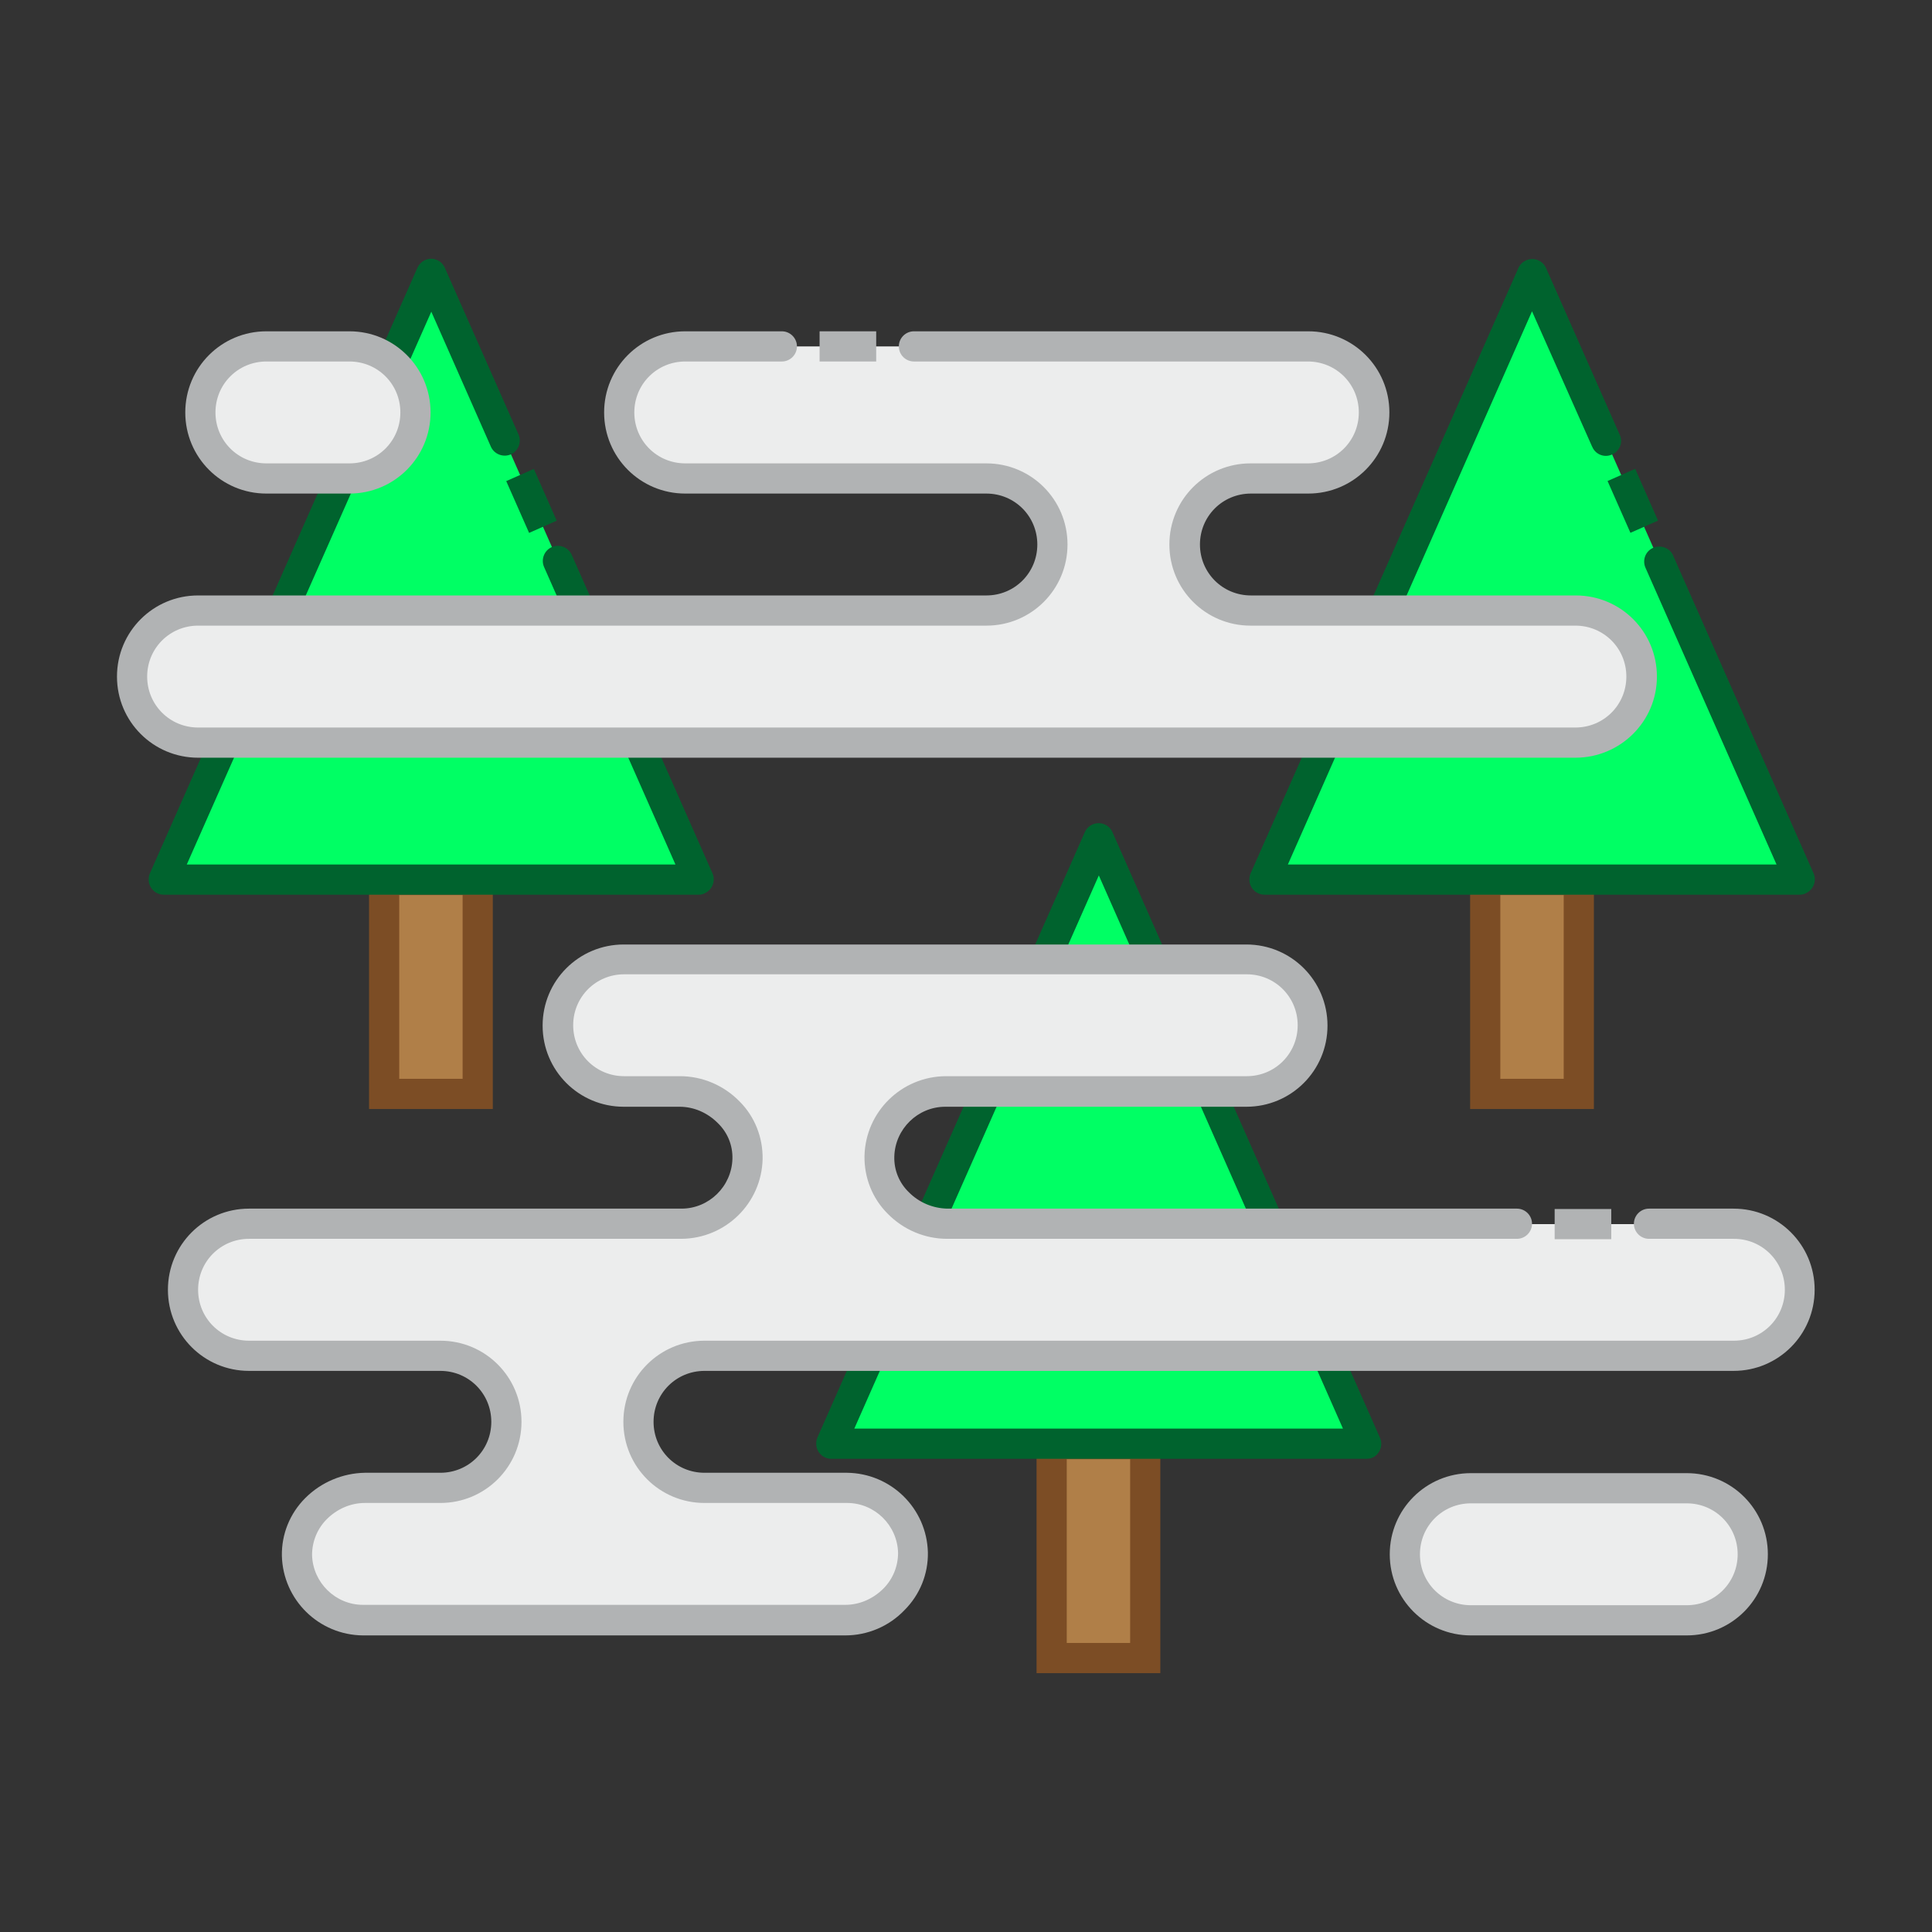 <?xml version="1.0" encoding="utf-8"?>
<!-- Generator: Adobe Illustrator 22.0.1, SVG Export Plug-In . SVG Version: 6.00 Build 0)  -->
<svg version="1.1" id="Neblina_copia" xmlns="http://www.w3.org/2000/svg" xmlns:xlink="http://www.w3.org/1999/xlink" x="0px"
	 y="0px" viewBox="0 0 512 512" style="enable-background:new 0 0 512 512;" xml:space="preserve">
<rect x="0" y="0" width="512" height="512" fill="#333333" stroke="none"/>
<style type="text/css">
	.st0{fill:#B07F48;}
	.st1{fill:#7C4D25;}
	.st2{fill:#00FF64;}
	.st3{fill:#00632E;}
	.st4{fill:#ECEDED;}
	.st5{fill:#B1B3B4;}
</style>
<title>Icon_Fog</title>
<g>
	<rect x="393.6" y="233.2" class="st0" width="24.8" height="56.7"/>
	<path class="st1" d="M422.4,293.9h-32.8v-64.7h32.8L422.4,293.9z M397.6,285.9h16.8v-48.7h-16.8L397.6,285.9z"/>
	<polygon class="st2" points="406.1,72.6 335.2,233.1 477,233.1 	"/>
	<rect x="101.8" y="233.2" class="st0" width="24.8" height="56.7"/>
	<path class="st1" d="M130.6,293.9H97.8v-64.7h32.8V293.9z M105.8,285.9h16.8v-48.7h-16.8V285.9z"/>
	<polygon class="st2" points="114.3,72.6 43.4,233.1 185.2,233.1 	"/>
	<rect x="136.8" y="125.2" transform="matrix(0.915 -0.404 0.404 0.915 -41.598 68.206)" class="st3" width="8" height="15"/>
	<path class="st3" d="M185.2,237.1H43.4c-2.2,0-4-1.8-4-4c0-0.6,0.1-1.1,0.3-1.6L110.6,71c0.9-2,3.2-3,5.2-2.1
		c1,0.4,1.7,1.2,2.1,2.1l19.5,44.1c0.9,2,0,4.4-2,5.3c-2,0.9-4.4,0-5.3-2l-15.8-35.8L49.5,229.1H179l-34.8-78.8c-0.9-2,0-4.4,2-5.3
		c2-0.9,4.4,0,5.3,2l0,0l37.3,84.4c0.9,2,0,4.4-2,5.3C186.3,237,185.7,237.1,185.2,237.1L185.2,237.1z"/>
	<rect x="428.6" y="125.2" transform="matrix(0.915 -0.404 0.404 0.915 -16.73 186.072)" class="st3" width="8" height="15"/>
	<path class="st3" d="M476.9,237.1H335.1c-2.2,0-4-1.8-4-4c0-0.6,0.1-1.1,0.3-1.6L402.4,71c0.9-2,3.3-2.9,5.3-2c0.9,0.4,1.6,1.1,2,2
		l19.5,44.1c1,2,0.1,4.4-1.9,5.3c-2,1-4.4,0.1-5.3-1.9c0-0.1-0.1-0.2-0.1-0.2L406,82.5l-64.7,146.6h129.5L436,150.3
		c-0.8-2.1,0.2-4.4,2.3-5.2c1.9-0.7,4.1,0.1,5,1.9l37.3,84.4c0.9,2,0,4.4-2,5.3C478.1,237,477.5,237.1,476.9,237.1L476.9,237.1z"/>
	<rect x="278.7" y="382.7" class="st0" width="24.8" height="56.7"/>
	<path class="st1" d="M307.5,443.4h-32.8v-64.7h32.8V443.4z M282.7,435.4h16.8v-48.7h-16.8V435.4z"/>
	<polygon class="st2" points="291.2,222.1 220.3,382.6 362,382.6 	"/>
	<path class="st3" d="M362,386.6H220.3c-2.2,0-4-1.8-4-4c0-0.6,0.1-1.1,0.3-1.6l70.9-160.5c0.9-2,3.3-2.9,5.3-2c0.9,0.4,1.6,1.1,2,2
		L365.7,381c0.9,2,0,4.4-2,5.3C363.2,386.5,362.6,386.6,362,386.6L362,386.6z M226.4,378.6h129.5L291.2,232L226.4,378.6z"/>
	<path class="st4" d="M52.5,161.8h208.9c9.7,0,17.5-7.8,17.5-17.5l0,0l0,0c0-9.7-7.8-17.5-17.5-17.5h-79.8
		c-9.7,0-17.5-7.8-17.5-17.5l0,0l0,0c0-9.7,7.8-17.5,17.5-17.5h165c9.7,0,17.5,7.8,17.5,17.5l0,0l0,0c0,9.7-7.8,17.5-17.5,17.5
		c0,0,0,0,0,0h-15.2c-9.7,0-17.5,7.8-17.5,17.5l0,0l0,0c0,9.7,7.8,17.5,17.5,17.5c0,0,0,0,0,0h86.1c9.7,0,17.5,7.8,17.5,17.5l0,0
		c0,9.7-7.8,17.5-17.5,17.5c0,0,0,0,0,0h-365c-9.7,0-17.5-7.8-17.5-17.5l0,0l0,0C35.1,169.6,42.9,161.8,52.5,161.8z"/>
	<path class="st4" d="M459.5,324.4H251c-9.8,0-18.1-8-17.9-17.8c0.2-9.5,8-17.2,17.5-17.2h79.8c9.7,0,17.5-7.8,17.5-17.5l0,0
		c0-9.7-7.8-17.5-17.5-17.5h-165c-9.7,0-17.5,7.8-17.5,17.5c0,0,0,0,0,0l0,0c0,9.7,7.8,17.5,17.5,17.5h14.8c9.8,0,18.1,8,18,17.8
		c-0.2,9.5-8,17.2-17.5,17.2H66c-9.7,0-17.5,7.8-17.5,17.5l0,0l0,0c0,9.7,7.8,17.5,17.5,17.5h50.7c9.7,0,17.5,7.8,17.5,17.5
		c0,0,0,0,0,0l0,0c0,9.7-7.8,17.5-17.5,17.5l0,0h-20c-9.8,0-18.1,8-18,17.8c0.2,9.5,8,17.2,17.5,17.2H224c9.8,0,18.1-8,18-17.8
		c-0.2-9.5-8-17.2-17.5-17.2h-37.8c-9.7,0-17.5-7.8-17.5-17.5l0,0c0-9.7,7.8-17.5,17.5-17.5l0,0h272.8c9.7,0,17.5-7.8,17.5-17.5l0,0
		C477,332.3,469.1,324.4,459.5,324.4L459.5,324.4z"/>
	<path class="st4" d="M389.8,394.4H447c9.7,0,17.5,7.8,17.5,17.5l0,0c0,9.7-7.8,17.5-17.5,17.5h-57.2c-9.7,0-17.5-7.8-17.5-17.5l0,0
		C372.3,402.3,380.2,394.4,389.8,394.4z"/>
	<path class="st4" d="M70.6,91.8h22.1c9.7,0,17.5,7.8,17.5,17.5l0,0c0,9.7-7.8,17.5-17.5,17.5H70.6c-9.7,0-17.5-7.8-17.5-17.5l0,0
		C53.1,99.6,60.9,91.8,70.6,91.8z"/>
	<rect x="412" y="320.4" class="st5" width="15" height="8"/>
	<path class="st5" d="M224,433.4H96.2c-11.7-0.1-21.2-9.4-21.5-21.1c-0.1-5.7,2.1-11.2,6.2-15.3c4.2-4.2,9.9-6.6,15.8-6.7h20
		c7.5,0,13.5-6,13.5-13.5s-6-13.5-13.5-13.5H66c-11.9,0-21.5-9.6-21.5-21.5s9.6-21.5,21.5-21.5h114.6c7.3,0,13.3-5.9,13.5-13.2
		c0.1-3.6-1.3-7-3.9-9.5c-2.7-2.7-6.3-4.3-10.1-4.3h-14.8c-11.9,0-21.5-9.6-21.5-21.5s9.6-21.5,21.5-21.5l0,0h165
		c11.9,0,21.5,9.6,21.5,21.5s-9.6,21.5-21.5,21.5h-79.8c-7.3,0-13.3,5.9-13.5,13.2c-0.1,3.6,1.3,7,3.9,9.5c2.7,2.7,6.3,4.2,10.1,4.3
		h151c2.2,0,4,1.8,4,4s-1.8,4-4,4H251c-5.9,0-11.6-2.4-15.8-6.7c-4-4-6.2-9.5-6.1-15.3c0.3-11.7,9.8-21,21.5-21.1h79.8
		c7.5,0,13.5-6,13.5-13.5s-6-13.5-13.5-13.5h-165c-7.5,0-13.5,6-13.5,13.5s6,13.5,13.5,13.5h14.8c5.9,0,11.6,2.4,15.8,6.7
		c4,4,6.2,9.5,6.1,15.3c-0.3,11.7-9.8,21-21.5,21.1H66c-7.5,0-13.5,6-13.5,13.5s6,13.5,13.5,13.5h50.7c11.9,0,21.5,9.6,21.5,21.5
		s-9.6,21.5-21.5,21.5h-20c-3.8,0-7.4,1.6-10.1,4.3c-2.5,2.5-3.9,5.9-3.9,9.5c0.2,7.3,6.2,13.2,13.5,13.2H224
		c3.8,0,7.4-1.6,10.1-4.3c2.5-2.5,3.9-5.9,3.9-9.5c-0.2-7.3-6.2-13.2-13.5-13.2h-37.8c-11.9,0-21.5-9.6-21.5-21.5
		s9.6-21.5,21.5-21.5h272.8c7.5,0,13.5-6,13.5-13.5s-6-13.5-13.5-13.5H437c-2.2,0-4-1.8-4-4s1.8-4,4-4h22.4
		c11.9,0,21.5,9.6,21.5,21.5s-9.6,21.5-21.5,21.5H186.7c-7.5,0-13.5,6-13.5,13.5s6,13.5,13.5,13.5h37.7c11.7,0.1,21.2,9.4,21.5,21.1
		c0.1,5.7-2.1,11.2-6.2,15.3C235.6,431,229.9,433.4,224,433.4z"/>
	<path class="st5" d="M447,433.4h-57.2c-11.9,0-21.5-9.6-21.5-21.5s9.6-21.5,21.5-21.5H447c11.9,0,21.5,9.6,21.5,21.5
		S458.9,433.4,447,433.4z M389.8,398.4c-7.5,0-13.5,6-13.5,13.5s6,13.5,13.5,13.5H447c7.5,0,13.5-6,13.5-13.5s-6-13.5-13.5-13.5
		H389.8z"/>
	<path class="st5" d="M92.6,130.8h-22c-11.9,0-21.5-9.6-21.5-21.5s9.6-21.5,21.5-21.5h22c11.9,0,21.5,9.6,21.5,21.5
		S104.5,130.8,92.6,130.8z M70.6,95.8c-7.5,0-13.5,6-13.5,13.5s6,13.5,13.5,13.5h22c7.5,0,13.5-6,13.5-13.5s-6-13.5-13.5-13.5H70.6z
		"/>
	<path class="st5" d="M417.5,200.8h-365c-11.9,0-21.5-9.6-21.5-21.5s9.6-21.5,21.5-21.5h208.9c7.5,0,13.5-6,13.5-13.5
		s-6-13.5-13.5-13.5h-79.8c-11.9,0-21.5-9.6-21.5-21.5s9.6-21.5,21.5-21.5h25.6c2.2,0,4,1.8,4,4s-1.8,4-4,4h-25.6
		c-7.5,0-13.5,6-13.5,13.5s6,13.5,13.5,13.5h79.8c11.9,0,21.5,9.6,21.5,21.5s-9.6,21.5-21.5,21.5H52.5c-7.5,0-13.5,6-13.5,13.5
		s6,13.5,13.5,13.5h365c7.5,0,13.5-6,13.5-13.5s-6-13.5-13.5-13.5h-86.1c-11.9,0-21.5-9.6-21.5-21.5s9.6-21.5,21.5-21.5h15.2
		c7.5,0,13.5-6,13.5-13.5s-6-13.5-13.5-13.5H242.2c-2.2,0-4-1.8-4-4s1.8-4,4-4h104.5c11.9,0,21.5,9.6,21.5,21.5s-9.6,21.5-21.5,21.5
		h-15.2c-7.5,0-13.5,6-13.5,13.5s6,13.5,13.5,13.5h86.1c11.9,0,21.5,9.6,21.5,21.5S429.4,200.8,417.5,200.8L417.5,200.8z"/>
	<rect x="217.2" y="87.8" class="st5" width="15" height="8"/>
</g>
</svg>
